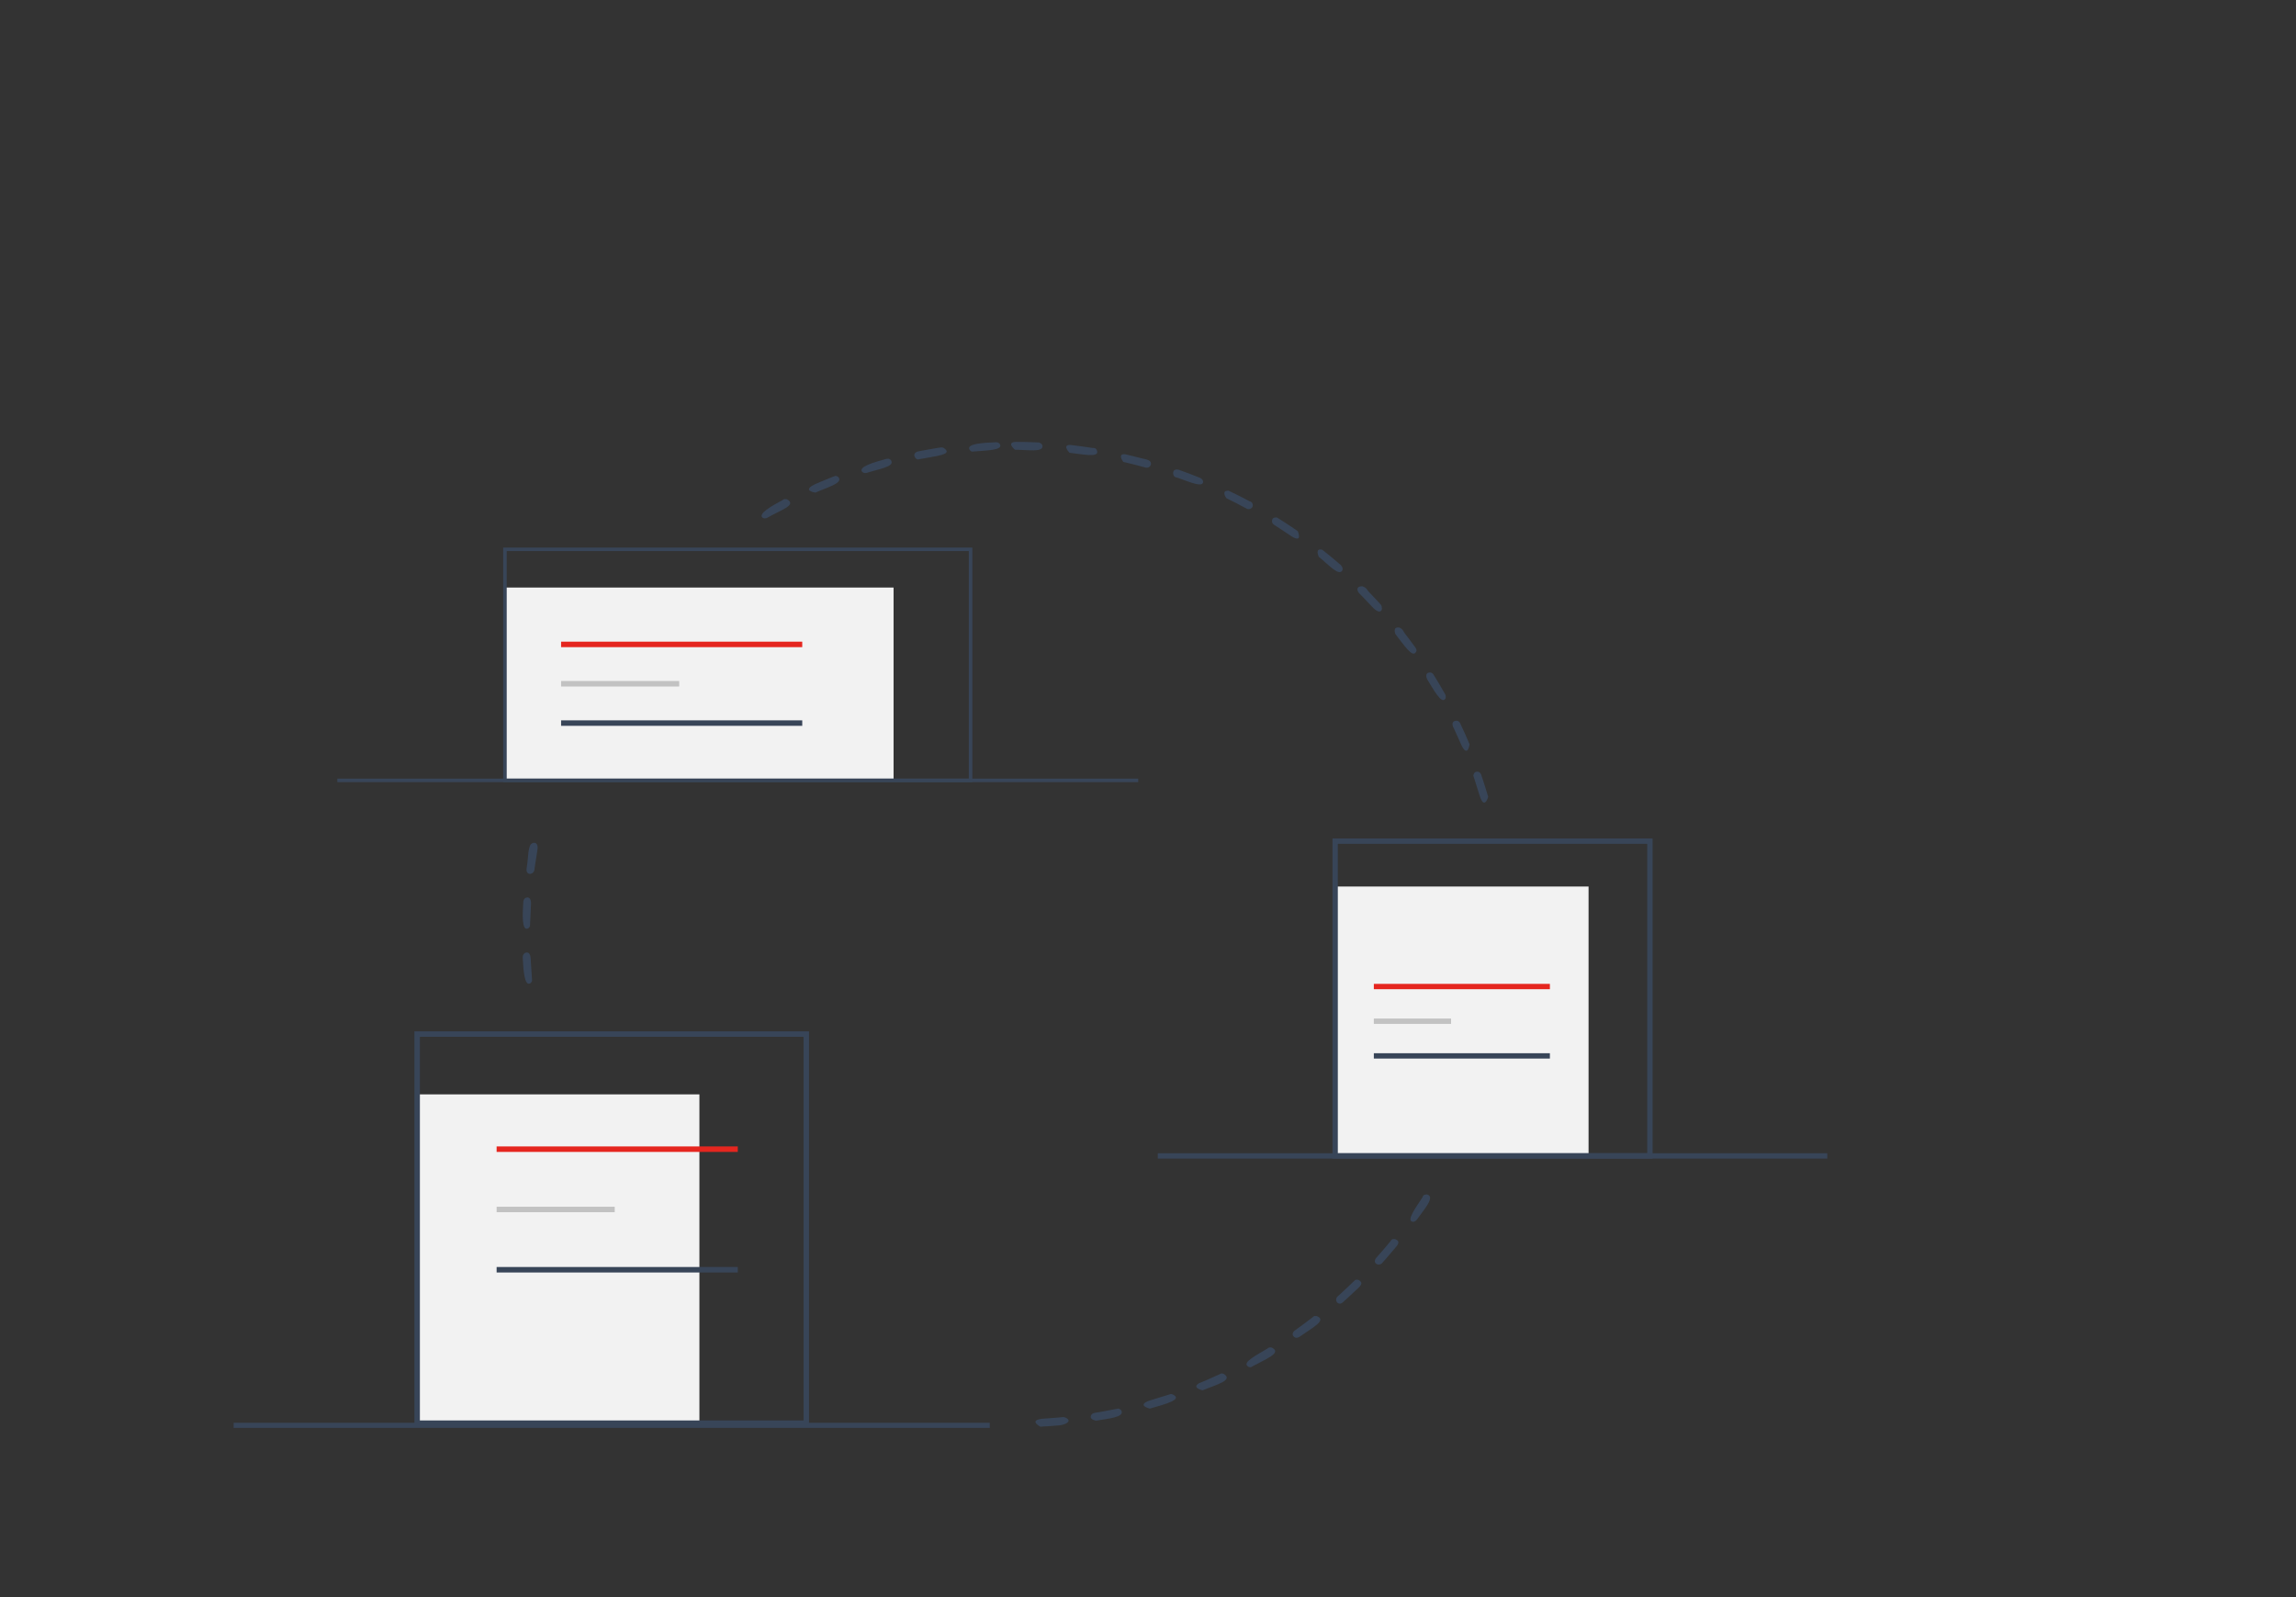 <svg width="100%" height="100%" viewBox="-25 -75 523.3 364.1" version="1.1" xmlns="http://www.w3.org/2000/svg" xmlns:xlink="http://www.w3.org/1999/xlink" xml:space="preserve" xmlns:serif="http://www.serif.com/" style="fill-rule:evenodd;clip-rule:evenodd;stroke-linejoin:round;stroke-miterlimit:2;">
   <rect x="-25" y="-75" width="523.3" height="364.1" fill="#333333" stroke="none"/>
   <rect id="Artboard1" x="0" y="0" width="418.605" height="291.259" style="fill:none;"/>
   <g id="Artboard11" serif:id="Artboard1">
      <g>
         <g>
            <rect x="70.075" y="174.442" width="64.332" height="74.95" style="fill:#f2f2f2;"/>
            <rect x="279.307" y="127.066" width="57.755" height="61.403" style="fill:#f2f2f2;"/>
            <rect x="90.089" y="58.92" width="88.57" height="43.952" style="fill:#f2f2f2;"/>
         </g>
         <path d="M217.555,248.013c2.032,0.693 0.581,1.717 -1.166,1.875c-1.426,0.125 -2.853,0.224 -4.282,0.299c0,0 -3.035,-1.615 0.967,-1.85c1.403,-0.086 2.804,-0.198 4.203,-0.333c0,0 0.162,0.004 0.278,0.009Zm12.548,-1.893c0.412,0.227 0.469,0.377 0.525,0.529c0.512,1.393 -2.959,1.69 -5.813,2.168c0,0 -1.733,-0.261 -1.078,-1.327c0.304,-0.495 1.103,-0.494 1.808,-0.617c1.784,-0.316 4.309,-0.808 4.309,-0.808c0.083,0.018 0.166,0.037 0.249,0.055Zm12,-3.355c2.813,1.152 -1.359,2.252 -5.04,3.305c0,0 -3.486,-0.845 0.49,-2.009c1.919,-0.568 4.296,-1.323 4.296,-1.323c0.085,0.009 0.17,0.018 0.254,0.027Zm11.79,-4.624c2.346,1.474 -1.652,2.448 -4.809,3.756c0,0 -2.566,-0.573 -0.821,-1.602c0.357,-0.146 0.713,-0.295 1.068,-0.445c1.572,-0.668 3.817,-1.702 3.817,-1.702c0.281,-0.085 0.129,-0.181 0.745,-0.007Zm10.947,-5.995c2.494,1.201 -1.376,2.626 -4.397,4.297c0,0 -0.437,0.445 -1.058,-0.017c-1.258,-0.936 1.964,-2.51 4.518,-4.068c0,0 0.181,-0.337 0.937,-0.212Zm10.203,-7.187c2.594,0.903 -1,2.705 -3.715,4.642c0,0 -0.681,0.538 -1.222,0.224c-0.489,-0.283 -0.756,-0.854 -0.069,-1.507c1.438,-1.019 2.854,-2.072 4.246,-3.157c0,0 0.022,-0.239 0.76,-0.202Zm9.588,-8.226c1.367,0.764 0.261,1.526 -0.585,2.341c-1.234,1.179 -3.072,2.838 -3.072,2.838c-0.392,0.26 -0.551,0.241 -0.712,0.22c-0.668,-0.087 -0.998,-0.946 -0.48,-1.559c0.282,-0.251 0.562,-0.504 0.841,-0.757c1.283,-1.17 3.058,-2.887 3.058,-2.887c0.151,-0.111 0.235,-0.36 0.95,-0.196Zm8.357,-9.303c1.391,0.584 0.487,1.42 -0.222,2.277c-1.151,1.381 -2.831,3.278 -2.831,3.278c-0.74,0.62 -2.147,0.021 -1.336,-1.196c1.171,-1.308 2.31,-2.64 3.42,-3.997c0,0 0.04,-0.466 0.969,-0.362Zm7.268,-10.177c1.915,0.563 -0.567,3.256 -2.348,5.769c0,0 -0.442,0.555 -0.967,0.453c-1.446,-0.28 0.708,-3.156 2.305,-5.623c0,0 -0.028,-0.6 1.01,-0.599Zm-204.89,-55.104c0.605,0.353 0.575,1.184 0.613,1.913c0.102,1.842 0.293,4.459 0.293,4.459c-0.156,0.444 -0.294,0.524 -0.435,0.605c-1.32,0.753 -1.565,-3.074 -1.702,-6.044c0,0 0.13,-1.206 1.231,-0.933Zm-0.003,-12.592c0.773,0.285 0.684,1.248 0.636,2.078c-0.102,1.835 -0.202,4.443 -0.202,4.443c-0.204,0.424 -0.351,0.489 -0.5,0.553c-1.383,0.598 -1.215,-3.219 -1.022,-6.171c0,0 0.089,-0.971 1.088,-0.903Zm1.641,-12.426c0.707,0.354 0.556,1.245 0.421,2.022c-0.297,1.735 -0.649,4.261 -0.649,4.261c-0.261,0.929 -1.761,1.227 -1.778,-0.235c0.053,-0.4 0.108,-0.8 0.165,-1.2c0.348,-2.397 0.097,-5.162 1.841,-4.848Zm215.033,-16.19c0.398,0.23 0.438,0.392 0.513,0.54c0.137,0.397 0.271,0.794 0.404,1.192c0.433,1.312 0.843,2.63 1.231,3.956c0,0 -0.893,3.256 -2.012,-0.478c-0.655,-2.165 -1.366,-4.338 -1.366,-4.338c0.064,-0.654 0.451,-1.063 1.23,-0.872Zm-4.848,-11.645c0.421,0.184 0.479,0.34 0.571,0.479c0.764,1.602 1.49,3.227 2.181,4.866c0,0 -0.448,3.499 -2.048,-0.234c-0.693,-1.602 -1.752,-3.861 -1.752,-3.861c-0.351,-1.13 0.454,-1.326 1.048,-1.25Zm-6.13,-11.023c0.439,0.136 0.514,0.285 0.621,0.412c0.947,1.522 1.861,3.069 2.741,4.635c0,0 0.253,0.598 -0.043,1.001c-0.862,1.172 -2.554,-1.994 -4.063,-4.435c0,0 -0.892,-1.637 0.744,-1.613Zm-7.081,-10.218c0.906,0.462 0.802,0.784 1.111,1.181c1.086,1.403 2.567,3.44 2.567,3.44c0.325,0.625 0.177,0.746 0.05,0.968c-0.791,1.382 -2.74,-1.671 -4.648,-4.092c0,0 -0.786,-1.818 0.92,-1.497Zm-8.426,-9.408c1.031,0.39 0.964,0.772 1.361,1.179c1.155,1.195 2.809,3.002 2.809,3.002c0.608,0.906 0.126,2.786 -2.047,0.416c-1.206,-1.306 -2.955,-3.091 -2.955,-3.091c-0.729,-0.983 -0.256,-1.589 0.832,-1.506Zm-9.18,-8.347c0,0 2.384,1.884 4.202,3.483c0,0 0.717,0.7 0.318,1.308c-0.798,1.214 -3.064,-1.357 -5.309,-3.171c0,0 -1.004,-2.074 0.789,-1.62Zm-10.3,-7.33c0,0 2.638,1.642 4.705,3.089c0,0 1.393,3.14 -1.85,0.898c-1.473,-1.012 -3.584,-2.368 -3.584,-2.368c-0.357,-0.306 -0.382,-0.464 -0.406,-0.625c-0.075,-0.504 0.081,-1.14 1.135,-0.994Zm-111.708,-4.168c2.413,1.347 -1.548,2.471 -4.462,4.201c0,0 -0.621,0.317 -1.053,0.019c-1.234,-0.851 1.96,-2.663 4.565,-4.064c0,0 0.209,-0.325 0.95,-0.156Zm100.646,-1.96c0,0 2.732,1.298 4.837,2.438c0,0 0.52,0.016 0.673,0.72c0.144,0.658 -0.553,1.259 -1.305,0.978c-1.547,-0.843 -3.108,-1.647 -4.687,-2.418c0,0 -1.367,-1.76 0.482,-1.718Zm-89.407,-3.349c0.444,0.155 0.525,0.293 0.606,0.434c0.725,1.266 -2.662,2.145 -5.34,3.351c0,0 -3.481,-0.422 0.196,-2.051c1.907,-0.839 4.283,-1.747 4.283,-1.747c0.085,0.004 0.17,0.008 0.255,0.013Zm77.976,-1.442c1.638,0.575 3.261,1.193 4.871,1.843c0,0 0.733,0.296 0.758,0.874c0.061,1.476 -3.085,0.096 -5.848,-0.892c0,0 -0.889,0.004 -0.971,-0.897c-0.046,-0.508 0.147,-1.134 1.19,-0.928Zm-65.965,-2.476c0.423,0.204 0.487,0.351 0.551,0.5c0.58,1.35 -2.872,1.825 -5.653,2.714c0,0 -0.647,0.145 -0.991,-0.23c-1.017,-1.112 2.562,-2.172 5.415,-2.949c0,0 0.351,-0.09 0.678,-0.035Zm53.816,-1.038c1.214,0.278 2.423,0.575 3.627,0.893c0.867,0.229 1.898,0.293 2.197,0.924c0.288,0.609 -0.256,1.35 -1.052,1.247c-1.716,-0.479 -3.439,-0.918 -5.173,-1.316c0,0 -1.483,-1.904 0.401,-1.748Zm-41.441,-1.495c2.564,1.621 -1.686,1.867 -5.489,2.628c0,0 -0.466,0.251 -0.903,-0.354c-0.331,-0.458 -0.342,-1.089 0.551,-1.405c0.426,-0.085 0.853,-0.168 1.28,-0.249c0.92,-0.172 1.843,-0.335 2.767,-0.486c0.232,-0.037 0.464,-0.074 0.696,-0.111c0.358,-0.056 0.707,-0.135 1.098,-0.023Zm29.23,-0.593c1.639,0.191 3.272,0.414 4.902,0.671c0,0 0.69,-0.2 0.933,0.681c0.428,1.553 -3.183,0.753 -6.295,0.401c0,0 -1.941,-2.024 0.46,-1.753Zm-16.883,-0.626c0.435,0.179 0.508,0.322 0.581,0.467c0.679,1.354 -3.051,1.368 -6.096,1.624c0,0 -0.491,0.197 -0.857,-0.454c-0.739,-1.314 3.073,-1.544 6.03,-1.661c0,0 0.179,0.006 0.342,0.024Zm4.359,-0.106c1.685,0.008 3.369,0.051 5.053,0.128c0,0 0.796,0.189 0.855,0.812c0.14,1.493 -3.354,0.857 -6.273,0.853c0,0 -2.2,-1.797 0.365,-1.793Z" style="fill:#384558;"/>
         <path d="M159.39,250.016l-89.939,0l0,-89.939l89.939,0l0,89.939Zm-88.69,-1.249l87.441,0l0,-87.441l-87.441,0l0,87.441Z" style="fill:#384558;fill-rule:nonzero;"/>
         <rect x="88.188" y="186.309" width="54.963" height="1.249" style="fill:#E5261F;"/>
         <rect x="88.188" y="200.05" width="26.918" height="1.249" style="fill-opacity:0.2;"/>
         <rect x="88.188" y="213.791" width="54.963" height="1.249" style="fill:#384558;"/>
         <path d="M351.654,189.078l-72.955,0l0,-72.955l72.955,0l0,72.955Zm-71.739,-1.216l70.523,0l0,-70.523l-70.523,0l0,70.523Z" style="fill:#384558;fill-rule:nonzero;"/>
         <rect x="288.123" y="149.257" width="40.125" height="1.216" style="fill:#E5261F;"/>
         <rect x="288.123" y="157.16" width="17.6" height="1.216" style="fill-opacity:0.2;"/>
         <rect x="288.123" y="165.064" width="40.125" height="1.216" style="fill:#384558;"/>
         <rect x="238.879" y="187.862" width="152.596" height="1.216" style="fill:#384558;"/>
         <rect x="28.254" y="249.298" width="172.333" height="1.168" style="fill:#384558;"/>
         <path d="M196.613,103.272l-106.923,0l0,-53.462l106.923,0l0,53.462Zm-106.125,-0.798l105.327,0l0,-51.866l-105.327,0l0,51.866Z" style="fill:#384558;fill-rule:nonzero;"/>
         <rect x="51.879" y="102.474" width="182.545" height="0.798" style="fill:#384558;"/>
         <rect x="102.883" y="71.255" width="54.963" height="1.249" style="fill:#E5261F;"/>
         <rect x="102.883" y="80.222" width="26.918" height="1.249" style="fill-opacity:0.2;"/>
         <rect x="102.883" y="89.19" width="54.963" height="1.249" style="fill:#384558;"/>
      </g>
   </g>
</svg>